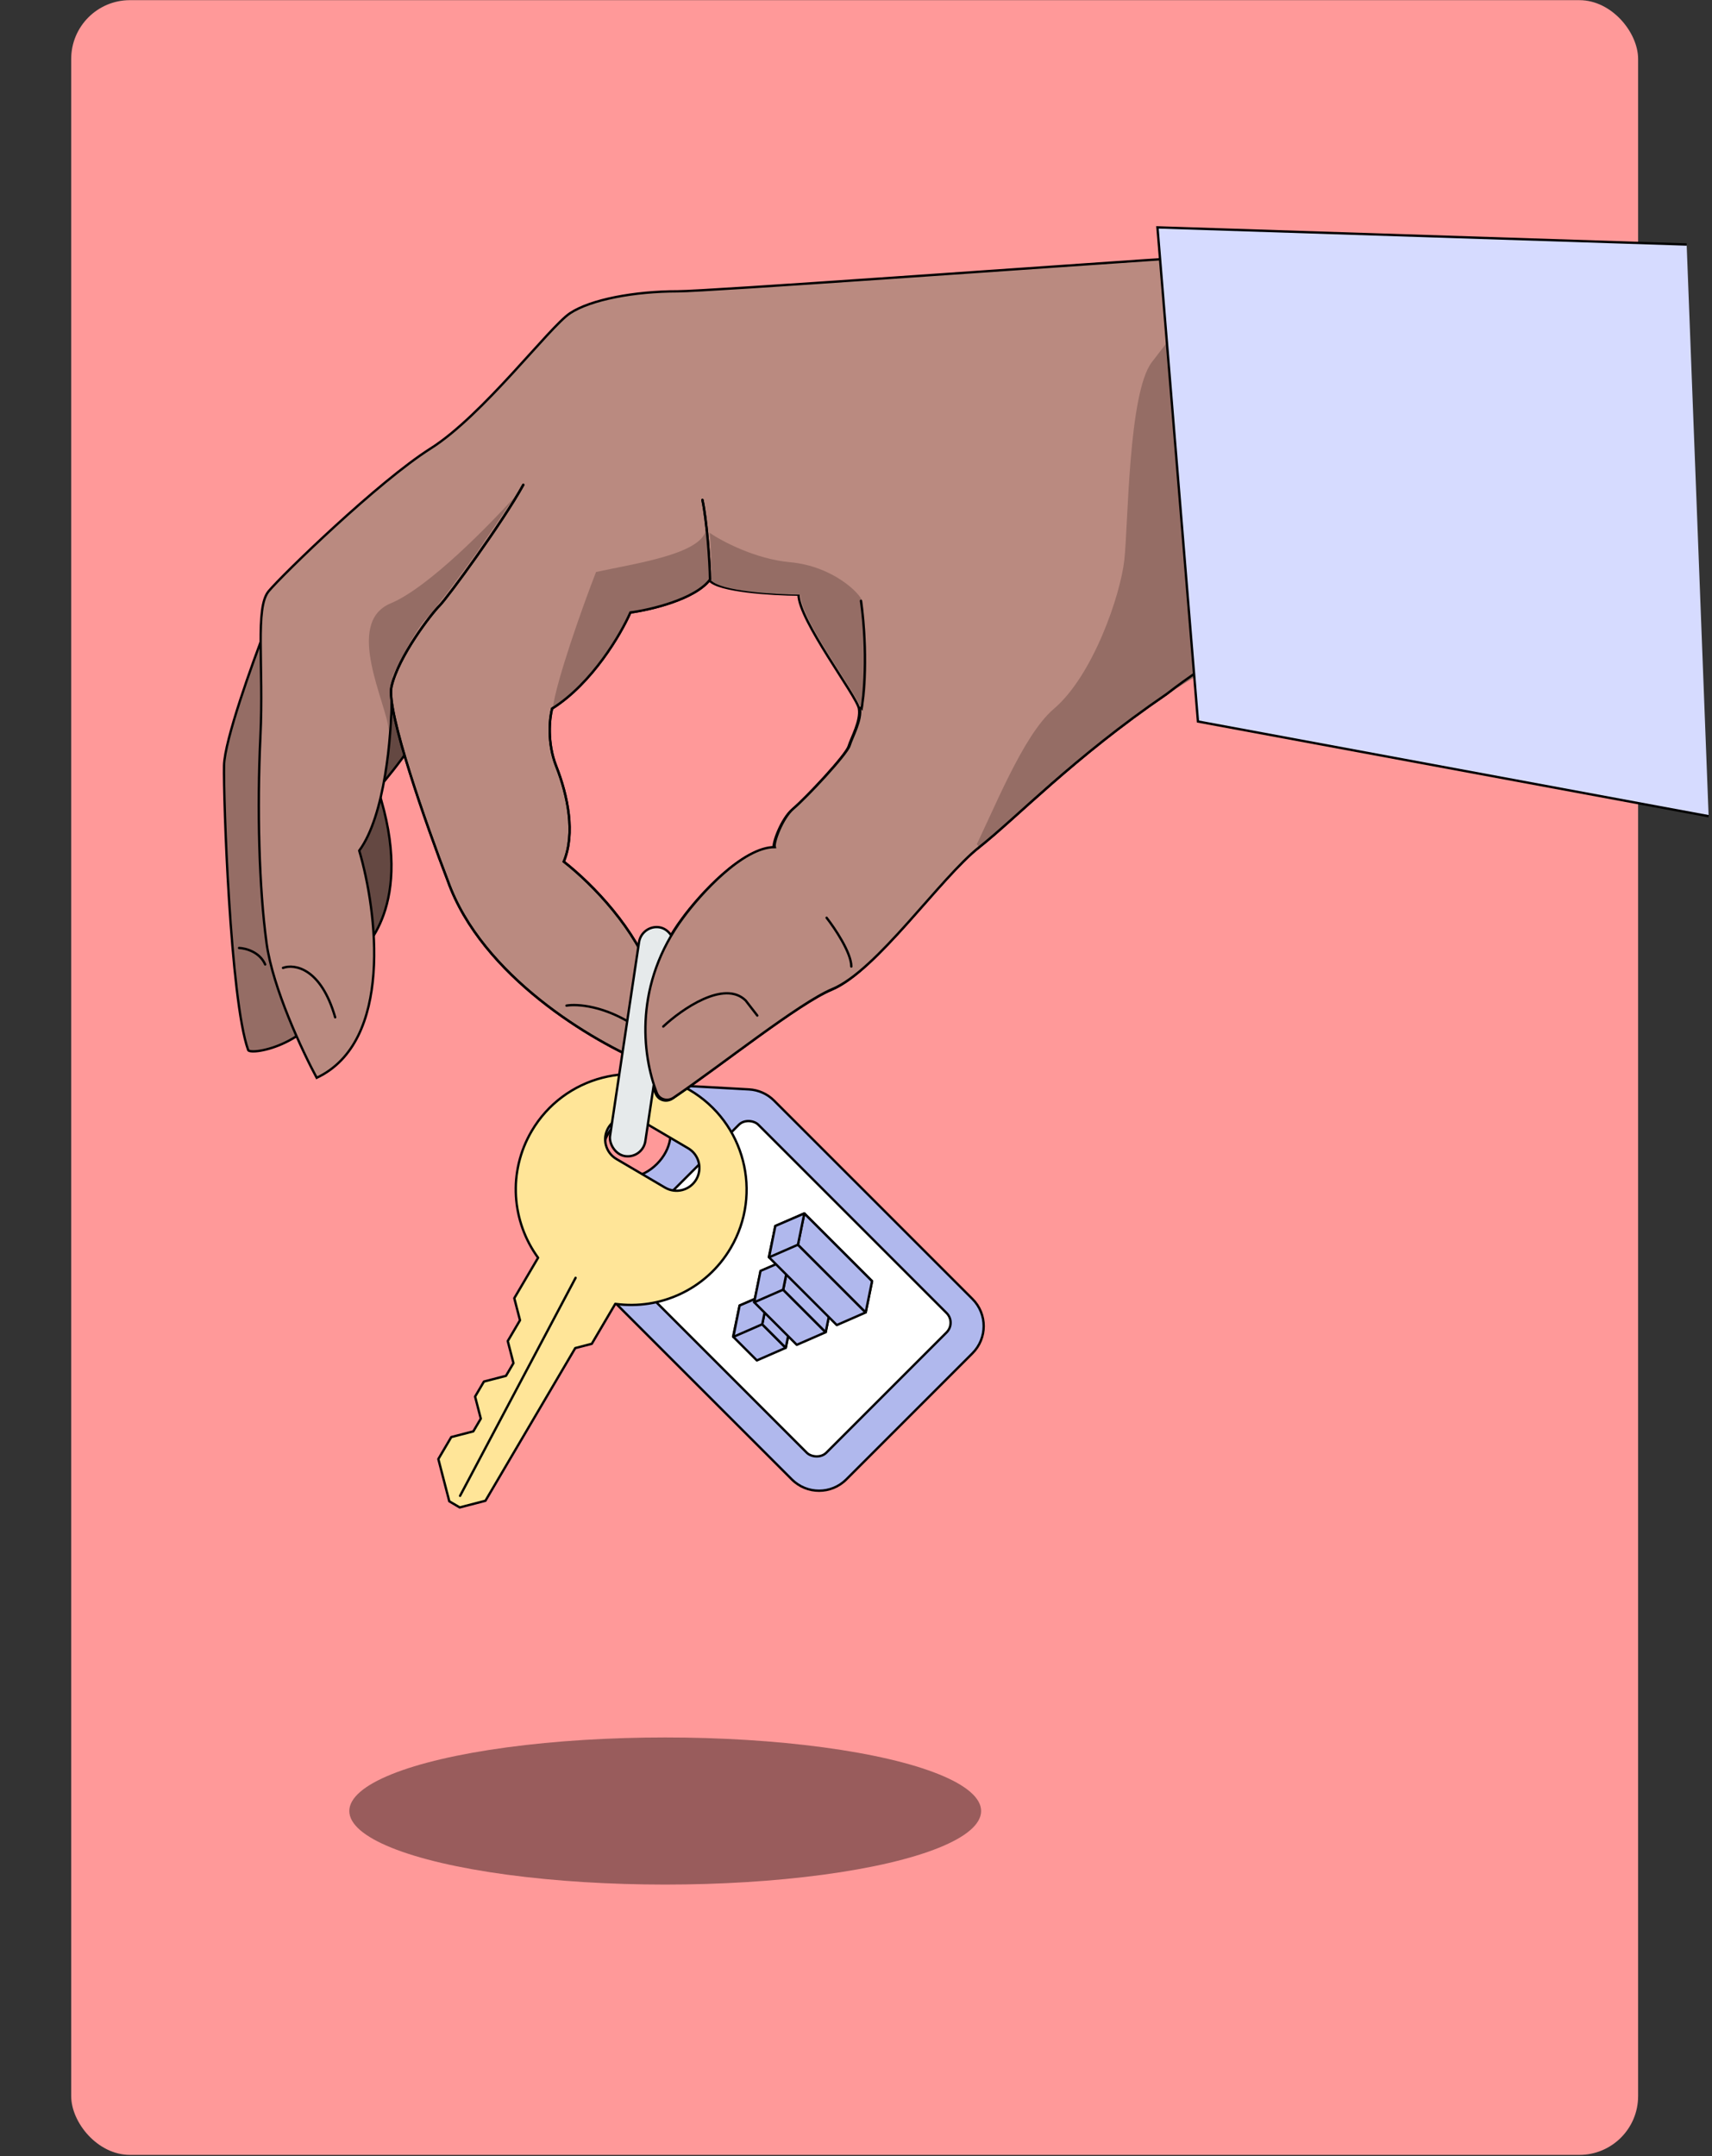 <svg width="517" height="651" viewBox="0 0 517 651" fill="none" xmlns="http://www.w3.org/2000/svg">
<rect x="0" y="0" width="517" height="651" fill="#333333" stroke="none"/>
<style>
@keyframes float {
  0% { transform: translateY(0); }
  100% { transform: translateY(10px); }
}
@keyframes grow {
  0% { transform: scale(1); }
  100% { transform: scale(1.05); }
}
@keyframes key-rotate {
  0% { transform: rotate(-15deg); }
  100% { transform: rotate(-25deg); }
}
@keyframes key-tag-rotate {
  0% { transform: rotate(0deg); }
  100% { transform: rotate(3deg); }
}

#hand-with-keys {
  animation: 1s ease-in-out 0ms infinite alternate float;
}
#shadow {
  animation: 1s ease-in-out 0ms infinite alternate grow;
  transform-origin: 201px 547px;
}
#key {
  animation: 1s ease-in-out 500ms infinite alternate key-rotate;
  transform-origin: 190px 345px;
}
#key-tag {
  animation: 1s ease-in-out 500ms infinite alternate key-tag-rotate;
  transform-origin: 186px 343px;
}
</style>

<g id="keep-your-keys">
<rect id="backdrop" x="21.502" y="0.045" width="473.184" height="650.628" rx="17.744" fill="#FF9999"/>
<g id="illustration">
<g id="hand-with-keys">
<g id="key-tag">
<g id="Subtract">
<path fill-rule="evenodd" clip-rule="evenodd" d="M175.852 379.278C176.011 382.128 177.215 384.82 179.235 386.839L239.136 446.725C243.67 451.258 251.022 451.258 255.557 446.725L293.659 408.632C298.194 404.099 298.194 396.749 293.659 392.216L233.758 332.33C231.739 330.311 229.046 329.107 226.195 328.948L185.839 326.695C178.925 326.309 173.213 332.02 173.599 338.932L175.852 379.278ZM198.377 351.468C202.911 346.936 203.829 340.507 200.429 337.108C197.03 333.709 190.599 334.627 186.066 339.159C181.533 343.691 180.614 350.12 184.014 353.519C187.414 356.918 193.844 356 198.377 351.468Z" fill="#B0B8ED"/>
<path d="M179.235 386.839L178.984 387.09L179.235 386.839ZM175.852 379.278L175.498 379.297L175.852 379.278ZM239.136 446.725L239.387 446.474L239.136 446.725ZM255.557 446.725L255.306 446.474L255.557 446.725ZM293.659 408.632L293.91 408.883L293.659 408.632ZM293.659 392.216L293.408 392.467L293.659 392.216ZM233.758 332.33L234.009 332.079L233.758 332.33ZM226.195 328.948L226.175 329.302L226.195 328.948ZM185.839 326.695L185.859 326.341L185.839 326.695ZM173.599 338.932L173.244 338.952L173.244 338.952L173.599 338.932ZM179.486 386.588C177.528 384.631 176.361 382.021 176.206 379.258L175.498 379.297C175.662 382.235 176.903 385.009 178.984 387.09L179.486 386.588ZM239.387 446.474L179.486 386.588L178.984 387.09L238.885 446.976L239.387 446.474ZM255.306 446.474C250.91 450.869 243.783 450.869 239.387 446.474L238.885 446.976C243.558 451.648 251.135 451.648 255.808 446.976L255.306 446.474ZM293.408 408.381L255.306 446.474L255.808 446.976L293.91 408.883L293.408 408.381ZM293.408 392.467C297.804 396.861 297.804 403.987 293.408 408.381L293.91 408.883C298.583 404.211 298.583 396.637 293.91 391.965L293.408 392.467ZM233.507 332.58L293.408 392.467L293.91 391.965L234.009 332.079L233.507 332.58ZM226.175 329.302C228.939 329.456 231.549 330.623 233.507 332.58L234.009 332.079C231.928 329.998 229.153 328.757 226.215 328.593L226.175 329.302ZM185.819 327.049L226.175 329.302L226.215 328.593L185.859 326.341L185.819 327.049ZM173.953 338.912C173.579 332.212 179.117 326.675 185.819 327.049L185.859 326.341C178.734 325.943 172.846 331.829 173.244 338.952L173.953 338.912ZM176.206 379.258L173.953 338.912L173.244 338.952L175.498 379.297L176.206 379.258ZM200.178 337.359C201.782 338.962 202.386 341.297 202.027 343.813C201.667 346.328 200.344 349 198.127 351.217L198.628 351.719C200.944 349.404 202.346 346.595 202.73 343.913C203.113 341.231 202.477 338.653 200.68 336.857L200.178 337.359ZM186.317 339.41C188.534 337.193 191.207 335.87 193.723 335.511C196.239 335.152 198.575 335.756 200.178 337.359L200.68 336.857C198.884 335.061 196.305 334.425 193.622 334.808C190.94 335.191 188.13 336.593 185.815 338.908L186.317 339.41ZM184.265 353.268C182.662 351.666 182.057 349.33 182.416 346.814C182.776 344.299 184.099 341.627 186.317 339.41L185.815 338.908C183.499 341.223 182.097 344.032 181.714 346.714C181.33 349.396 181.966 351.974 183.763 353.77L184.265 353.268ZM198.127 351.217C195.909 353.434 193.237 354.757 190.721 355.116C188.204 355.476 185.868 354.871 184.265 353.268L183.763 353.77C185.559 355.566 188.138 356.202 190.821 355.819C193.503 355.436 196.313 354.034 198.628 351.719L198.127 351.217Z" fill="black"/>
</g>
<rect id="Rectangle 1014" width="59.688" height="88.704" rx="4.146" transform="matrix(0.707 -0.707 0.707 0.707 183.87 378.878)" fill="white" stroke="black" stroke-width="0.71" stroke-linecap="round" stroke-linejoin="round"/>
<g id="Vector 73">
<path d="M237.288 406.972L228.563 410.783L221.381 403.603L223.35 394.206L232.096 390.415L239.209 397.526L237.288 406.972Z" fill="#B0B8ED"/>
<path d="M237.288 406.972L228.563 410.783L221.381 403.603L223.35 394.206L232.096 390.415L239.209 397.526L237.288 406.972ZM237.288 406.972L230.181 399.866" stroke="black" stroke-width="0.71" stroke-linecap="round" stroke-linejoin="round"/>
</g>
<path id="Vector 75" d="M239.209 397.526L237.287 406.971L230.18 399.865L232.096 390.414L239.209 397.526Z" fill="#B0B8ED" stroke="black" stroke-width="0.71" stroke-linecap="round" stroke-linejoin="round"/>
<path id="Vector 74" d="M230.181 399.866L221.456 403.678L223.35 394.206L232.102 390.421L230.181 399.866Z" fill="#B0B8ED" stroke="black" stroke-width="0.71" stroke-linecap="round" stroke-linejoin="round"/>
<g id="Vector 73_2">
<path d="M249.343 402.263L240.618 406.075L227.734 393.194L229.703 383.796L238.449 380.005L251.264 392.818L249.343 402.263Z" fill="#B0B8ED"/>
<path d="M249.343 402.263L240.618 406.075L227.734 393.194L229.703 383.796L238.449 380.005L251.264 392.818L249.343 402.263ZM249.343 402.263L236.533 389.456" stroke="black" stroke-width="0.71" stroke-linecap="round" stroke-linejoin="round"/>
</g>
<path id="Vector 75_2" d="M251.265 392.817L249.344 402.262L236.534 389.455L238.449 380.004L251.265 392.817Z" fill="#B0B8ED" stroke="black" stroke-width="0.71" stroke-linecap="round" stroke-linejoin="round"/>
<path id="Vector 74_2" d="M236.491 389.414L227.766 393.226L229.661 383.754L238.412 379.969L236.491 389.414Z" fill="#B0B8ED" stroke="black" stroke-width="0.71" stroke-linecap="round" stroke-linejoin="round"/>
<g id="Vector 73_3">
<path d="M261.425 396.296L252.7 400.108L232.175 379.588L234.144 370.191L242.89 366.4L263.346 386.851L261.425 396.296Z" fill="#B0B8ED"/>
<path d="M261.425 396.296L252.7 400.108L232.175 379.588L234.144 370.191L242.89 366.4L263.346 386.851L261.425 396.296ZM261.425 396.296L240.975 375.851" stroke="black" stroke-width="0.71" stroke-linecap="round" stroke-linejoin="round"/>
</g>
<path id="Vector 75_3" d="M263.348 386.851L261.427 396.297L240.976 375.851L242.891 366.4L263.348 386.851Z" fill="#B0B8ED" stroke="black" stroke-width="0.71" stroke-linecap="round" stroke-linejoin="round"/>
<path id="Vector 74_3" d="M240.968 375.844L232.243 379.656L234.137 370.184L242.889 366.399L240.968 375.844Z" fill="#B0B8ED" stroke="black" stroke-width="0.71" stroke-linecap="round" stroke-linejoin="round"/>
</g>
<g id="key">
<g id="Union">
<path fill-rule="evenodd" clip-rule="evenodd" d="M185.807 393.704C199.34 395.585 213.295 389.36 220.652 376.85C230.409 360.26 224.869 338.898 208.279 329.137C191.689 319.376 170.33 324.912 160.573 341.502C153.299 353.87 154.526 368.89 162.496 379.779L155.307 391.997L157.034 398.653L153.335 404.939L155.061 411.596L152.8 415.437L146.142 417.163L143.471 421.703L145.197 428.36L142.937 432.201L136.279 433.927L132.374 440.563L135.683 453.321L138.827 455.17L146.594 453.157L173.72 407.055L178.713 405.761L185.807 393.704ZM183.705 340.533C185.634 337.254 189.857 336.159 193.136 338.088L207.81 346.718C211.09 348.646 212.184 352.868 210.255 356.147C208.325 359.426 204.103 360.521 200.823 358.592L186.15 349.963C182.87 348.034 181.776 343.812 183.705 340.533Z" fill="#FFE598"/>
<path d="M185.807 393.704L185.856 393.353C185.714 393.333 185.574 393.401 185.501 393.524L185.807 393.704ZM162.496 379.779L162.802 379.959C162.874 379.837 162.866 379.683 162.783 379.569L162.496 379.779ZM155.307 391.997L155.002 391.817C154.954 391.898 154.94 391.994 154.964 392.086L155.307 391.997ZM157.034 398.653L157.339 398.833C157.387 398.752 157.401 398.655 157.377 398.564L157.034 398.653ZM153.335 404.939L153.029 404.759C152.981 404.84 152.968 404.937 152.991 405.028L153.335 404.939ZM155.061 411.596L155.367 411.776C155.414 411.695 155.428 411.598 155.404 411.507L155.061 411.596ZM152.8 415.437L152.889 415.781C152.981 415.757 153.059 415.699 153.106 415.617L152.8 415.437ZM146.142 417.163L146.053 416.82C145.962 416.843 145.884 416.902 145.837 416.983L146.142 417.163ZM143.471 421.703L143.165 421.523C143.117 421.605 143.104 421.701 143.127 421.792L143.471 421.703ZM145.197 428.36L145.503 428.54C145.551 428.459 145.564 428.362 145.541 428.271L145.197 428.36ZM142.937 432.201L143.026 432.545C143.117 432.521 143.195 432.463 143.242 432.381L142.937 432.201ZM136.279 433.927L136.19 433.584C136.098 433.607 136.021 433.666 135.973 433.747L136.279 433.927ZM132.374 440.563L132.068 440.383C132.021 440.464 132.007 440.561 132.031 440.652L132.374 440.563ZM135.683 453.321L135.339 453.41C135.363 453.501 135.422 453.579 135.503 453.627L135.683 453.321ZM138.827 455.17L138.647 455.476C138.728 455.523 138.825 455.537 138.916 455.513L138.827 455.17ZM146.594 453.157L146.683 453.5C146.775 453.476 146.852 453.418 146.9 453.337L146.594 453.157ZM173.72 407.055L173.631 406.712C173.54 406.735 173.462 406.794 173.414 406.875L173.72 407.055ZM178.713 405.761L178.802 406.105C178.893 406.081 178.971 406.022 179.019 405.941L178.713 405.761ZM193.136 338.088L193.316 337.782L193.136 338.088ZM183.705 340.533L184.011 340.713L183.705 340.533ZM207.81 346.718L207.63 347.024L207.81 346.718ZM210.255 356.147L210.561 356.327L210.255 356.147ZM200.823 358.592L201.003 358.286L200.823 358.592ZM186.15 349.963L186.329 349.657L186.15 349.963ZM185.759 394.056C199.428 395.955 213.525 389.668 220.958 377.03L220.346 376.67C213.064 389.052 199.252 395.214 185.856 393.353L185.759 394.056ZM220.958 377.03C230.814 360.271 225.218 338.692 208.459 328.831L208.099 329.443C224.521 339.105 230.004 360.249 220.346 376.67L220.958 377.03ZM208.459 328.831C191.7 318.971 170.123 324.563 160.267 341.322L160.878 341.682C170.536 325.261 191.677 319.781 208.099 329.443L208.459 328.831ZM160.267 341.322C152.918 353.817 154.159 368.99 162.21 379.988L162.783 379.569C154.893 368.791 153.679 353.924 160.878 341.682L160.267 341.322ZM155.613 392.177L162.802 379.959L162.19 379.599L155.002 391.817L155.613 392.177ZM157.377 398.564L155.651 391.907L154.964 392.086L156.69 398.742L157.377 398.564ZM153.641 405.119L157.339 398.833L156.728 398.473L153.029 404.759L153.641 405.119ZM155.404 411.507L153.678 404.85L152.991 405.028L154.717 411.685L155.404 411.507ZM153.106 415.617L155.367 411.776L154.755 411.416L152.495 415.257L153.106 415.617ZM146.231 417.507L152.889 415.781L152.711 415.094L146.053 416.82L146.231 417.507ZM143.777 421.883L146.448 417.343L145.837 416.983L143.165 421.523L143.777 421.883ZM145.541 428.271L143.814 421.614L143.127 421.792L144.854 428.449L145.541 428.271ZM143.242 432.381L145.503 428.54L144.891 428.18L142.631 432.021L143.242 432.381ZM136.368 434.271L143.026 432.545L142.848 431.858L136.19 433.584L136.368 434.271ZM132.68 440.743L136.584 434.107L135.973 433.747L132.068 440.383L132.68 440.743ZM136.026 453.232L132.718 440.474L132.031 440.652L135.339 453.41L136.026 453.232ZM139.007 454.864L135.862 453.015L135.503 453.627L138.647 455.476L139.007 454.864ZM146.505 452.813L138.738 454.826L138.916 455.513L146.683 453.5L146.505 452.813ZM173.414 406.875L146.289 452.977L146.9 453.337L174.026 407.235L173.414 406.875ZM178.624 405.418L173.631 406.712L173.809 407.399L178.802 406.105L178.624 405.418ZM185.501 393.524L178.407 405.581L179.019 405.941L186.113 393.884L185.501 393.524ZM193.316 337.782C189.868 335.754 185.428 336.905 183.399 340.353L184.011 340.713C185.841 337.603 189.846 336.565 192.957 338.394L193.316 337.782ZM207.99 346.412L193.316 337.782L192.957 338.394L207.63 347.024L207.99 346.412ZM210.561 356.327C212.589 352.879 211.439 348.44 207.99 346.412L207.63 347.024C210.741 348.853 211.779 352.857 209.949 355.967L210.561 356.327ZM200.644 358.898C204.092 360.926 208.532 359.775 210.561 356.327L209.949 355.967C208.119 359.077 204.114 360.115 201.003 358.286L200.644 358.898ZM185.97 350.269L200.644 358.898L201.003 358.286L186.329 349.657L185.97 350.269ZM183.399 340.353C181.37 343.801 182.521 348.241 185.97 350.269L186.329 349.657C183.219 347.827 182.181 343.823 184.011 340.713L183.399 340.353Z" fill="black"/>
</g>
<path id="Vector 283" d="M138.938 451.666L173.819 385.849" stroke="black" stroke-width="0.71" stroke-linecap="round" stroke-linejoin="round"/>
</g>
<g id="hand">
<g id="Group 1140">
<path id="Vector 267" d="M67.652 231.156C67.818 223.53 76.15 200.348 80.296 189.711L102.682 179.764V210.848C102.682 211.842 100.885 235.162 99.987 246.698C102.06 259.338 104.962 287.77 99.987 300.369C93.769 316.118 74.906 318.812 74.906 316.947C69.517 301.819 67.445 240.688 67.652 231.156Z" fill="#956D65" stroke="black" stroke-width="0.71" stroke-linecap="round"/>
<path id="Vector 268" d="M114.082 238.201C125.69 273.637 109.315 287.106 107.864 288.557C91.448 271.647 89.969 233.297 91.282 216.235L107.864 186.602C114.428 182.251 127.721 173.506 128.385 173.34C129.048 173.174 136.261 180.316 139.785 183.908C138.196 188.951 134.437 201.232 132.116 210.019C129.794 218.805 119.126 232.468 114.082 238.201Z" fill="#644842" stroke="black" stroke-width="0.71" stroke-linecap="round"/>
<path id="Vector" d="M239.278 244.418C235.961 247.236 233.253 254.641 233.667 256.023C224.05 256.023 211.224 270.229 206.014 277.333C191.211 297.231 193.503 318.477 198.031 330.225C198.818 332.269 201.269 332.934 203.083 331.704C217.39 322.006 241.136 303.013 251.079 298.884C264.552 293.289 283.635 265.348 295.45 256.023C307.265 246.698 324.054 228.876 352.244 209.604C367.361 197.965 372.422 197.011 378.969 191.127C390.162 186.775 391.53 194.063 398.453 186.153C412.963 169.575 418.352 178.693 428.301 172.684C438.251 166.674 429.13 125.885 428.301 118.011C427.472 110.136 423.769 65.376 366.546 77.188C314.955 80.605 213.754 87.963 204.662 87.963C191.604 87.963 178.338 90.45 172.119 94.594C165.901 98.739 145.795 125.471 130.042 135.418C114.289 145.365 85.27 173.547 81.124 178.521C76.979 183.494 79.674 200.694 78.637 222.452C77.601 244.211 78.223 268.042 80.503 284.827C82.327 298.255 91.35 317.5 95.634 325.443C118.849 314.502 113.874 275.157 108.485 256.852C116.279 246.242 118.227 222.038 118.227 211.262L121.323 207.532L174.386 166.709H204.662L214.197 175.205C216.85 178.521 233.266 179.488 241.143 179.557C241.143 187.224 258.762 210.226 259.383 213.956C260.005 217.686 257.103 222.66 256.274 225.353C255.445 228.047 243.423 240.895 239.278 244.418Z" fill="#BA8A80" stroke="black" stroke-width="0.71" stroke-linecap="round"/>
<path id="Vector 366" d="M118.002 182.17C129.356 177.44 147.57 158.719 155.258 150.245L144.022 166.799C142.248 169.36 131.485 184.062 128.646 186.9C125.808 189.738 120.761 199.512 118.593 204.045L118.002 210.548L117.41 220.599C116.819 212.322 103.809 188.082 118.002 182.17Z" fill="#956D65"/>
<path id="Vector_2" d="M343.828 216.053C315.638 235.325 305.354 248.521 293.539 257.846C299.999 245.052 308.778 222.082 318.24 214.041C330.067 203.99 338.346 179.751 339.529 169.109C340.712 158.467 340.712 118.856 347.808 109.396C354.905 99.937 363.721 90.985 358.13 83.636C415.353 71.825 419.056 116.585 419.885 124.46C420.714 132.334 429.835 173.123 419.885 179.133C409.936 185.142 404.547 176.024 390.037 192.602C383.115 200.512 381.746 193.224 370.553 197.576C364.006 203.46 358.946 204.414 343.828 216.053Z" fill="#956D65"/>
<path id="Vector_3" d="M295.45 256.023C307.265 246.698 324.055 228.876 352.244 209.604C367.362 197.965 372.422 197.011 378.969 191.127C390.162 186.775 391.531 194.063 398.453 186.154C412.963 169.576 418.352 178.693 428.301 172.684C438.251 166.674 429.131 125.885 428.301 118.011" stroke="black" stroke-width="0.71" stroke-linecap="round"/>
<path id="Vector_4" d="M241.735 179.557C241.735 187.224 259.354 210.226 259.975 213.956C263.085 210.269 261.015 183.944 260.423 181.579C259.832 179.214 251.553 170.937 238.543 169.755C228.135 168.809 218.042 163.448 214.297 160.886C214.77 164.197 214.822 171.812 214.789 175.205C217.442 178.521 233.858 179.488 241.735 179.557Z" fill="#956D65"/>
<path id="Vector 269" d="M260.006 215.199C260.904 210.502 262.162 197.171 260.006 181.422" stroke="black" stroke-width="0.71" stroke-linecap="round"/>
<path id="Vector_5" d="M212.124 150.96C213.451 157.093 214.335 169.541 214.404 174.998C209.927 180.966 196.509 184.116 190.36 184.945C187.527 191.438 178.835 206.33 166.73 213.956C165.97 216.788 165.155 224.234 167.974 231.363C171.498 240.274 173.778 251.671 170.254 260.167C179.294 267.259 191.989 280.644 197.047 295.154C193.619 303.774 194.606 316.153 195.528 321.264C179.084 314.564 145.505 294.815 135.224 265.97C128.868 249.461 116.569 214.619 118.227 207.325C120.3 198.207 130.25 185.359 132.737 182.872C135.224 180.386 152.014 157.384 158.025 146.401L212.124 150.96Z" fill="#BA8A80"/>
<path id="Vector 273" d="M85.463 292.253C88.918 291.009 96.905 292.253 101.216 307.173" stroke="black" stroke-width="0.71" stroke-linecap="round"/>
<path id="Vector 274" d="M72.198 286.243C74.133 286.312 78.417 287.404 80.075 291.217" stroke="black" stroke-width="0.71" stroke-linecap="round"/>
<path id="Vector 275" d="M171.069 303.65C174.179 303.098 182.76 303.609 192.212 310.074" stroke="black" stroke-width="0.71" stroke-linecap="round"/>
<path id="Vector_6" d="M212.124 150.96C213.451 157.093 214.335 169.541 214.404 174.998C209.927 180.966 196.509 184.116 190.36 184.945C187.527 191.438 178.835 206.33 166.73 213.956C165.97 216.788 165.155 224.234 167.974 231.363C171.498 240.274 173.778 251.671 170.254 260.167C179.294 267.259 191.989 280.644 197.047 295.154C193.619 303.774 194.606 316.153 195.528 321.264C179.084 314.564 145.505 294.815 135.224 265.97C128.868 249.461 116.569 214.619 118.227 207.325C120.3 198.207 130.25 185.359 132.737 182.872C135.224 180.386 152.014 157.384 158.025 146.401" stroke="black" stroke-width="0.71" stroke-linecap="round"/>
<path id="Vector 365" d="M179.998 172.711C175.74 183.589 167.974 205.819 166.988 213.505C178.343 206.883 187.489 191.433 190.643 184.535C193.008 185.008 199.513 183.156 202.47 182.17C209.094 180.278 213.115 176.652 214.298 175.076L213.706 162.069L213.115 160.295C211.222 167.39 191.826 170.149 179.998 172.711Z" fill="#956D65"/>
<path id="Vector_7" d="M212.124 150.96C213.451 157.093 214.335 169.541 214.404 174.998C209.927 180.966 196.509 184.116 190.36 184.945C187.527 191.438 178.835 206.33 166.73 213.956C165.97 216.788 165.155 224.234 167.974 231.363C171.498 240.274 173.778 251.671 170.254 260.167C179.294 267.259 191.989 280.644 197.047 295.154C193.619 303.774 194.606 316.153 195.528 321.264C179.084 314.564 145.505 294.815 135.224 265.97C128.868 249.461 116.569 214.619 118.227 207.325C120.3 198.207 130.25 185.359 132.737 182.872C135.224 180.386 152.014 157.384 158.025 146.401" stroke="black" stroke-width="0.71" stroke-linecap="round"/>
</g>
<path id="Vector 276" d="M361.766 217.859L349.536 68.657L509.347 73.837L515.98 246.456L361.766 217.859Z" fill="#D6DBFF"/>
<path id="Vector 279" d="M515.98 246.456L361.766 217.859L349.536 68.657L509.347 73.837" stroke="black" stroke-width="0.71"/>
<rect id="Rectangle 1008" width="10.778" height="69.87" rx="5.389" transform="matrix(0.989 0.148 -0.148 0.989 193.771 279.197)" fill="#E6EAEB" stroke="black" stroke-width="0.71" stroke-linecap="round" stroke-linejoin="round"/>
<g id="Group 1144">
<g id="Group 1143">
<path id="Vector_8" d="M239.572 244.176C236.256 246.995 233.547 254.4 233.962 255.781C224.344 255.781 211.519 269.988 206.309 277.091C191.506 296.989 193.797 318.235 198.325 329.983C199.113 332.027 201.564 332.692 203.377 331.463C217.685 321.764 241.431 302.771 251.373 298.642C264.846 293.047 283.93 265.106 295.745 255.781L259.678 213.714C260.3 217.444 257.398 222.418 256.569 225.112C255.74 227.806 243.718 240.654 239.572 244.176Z" fill="#BA8A80"/>
<path id="Vector_9" d="M259.678 213.714C260.3 217.444 257.398 222.418 256.569 225.112C255.74 227.806 243.718 240.654 239.572 244.176C236.256 246.995 233.547 254.4 233.962 255.781C224.344 255.781 211.519 269.988 206.309 277.091C191.506 296.989 193.797 318.235 198.325 329.983C199.113 332.027 201.564 332.692 203.377 331.463C217.685 321.764 241.431 302.771 251.373 298.642C264.846 293.047 283.93 265.106 295.745 255.781" stroke="black" stroke-width="0.71" stroke-linecap="round"/>
</g>
<path id="Vector 270" d="M249.625 277.125C252.112 280.303 257.087 287.694 257.087 291.838" stroke="black" stroke-width="0.71" stroke-linecap="round"/>
<path id="Vector 272" d="M200.294 309.961C205.89 304.711 218.7 295.787 225.167 302.087L228.691 306.646" stroke="black" stroke-width="0.71" stroke-linecap="round"/>
</g>
</g>
</g>
<ellipse id="shadow" cx="200.885" cy="546.838" rx="95.399" ry="22.211" fill="black" fill-opacity="0.4"/>
</g>
</g>
</svg>
